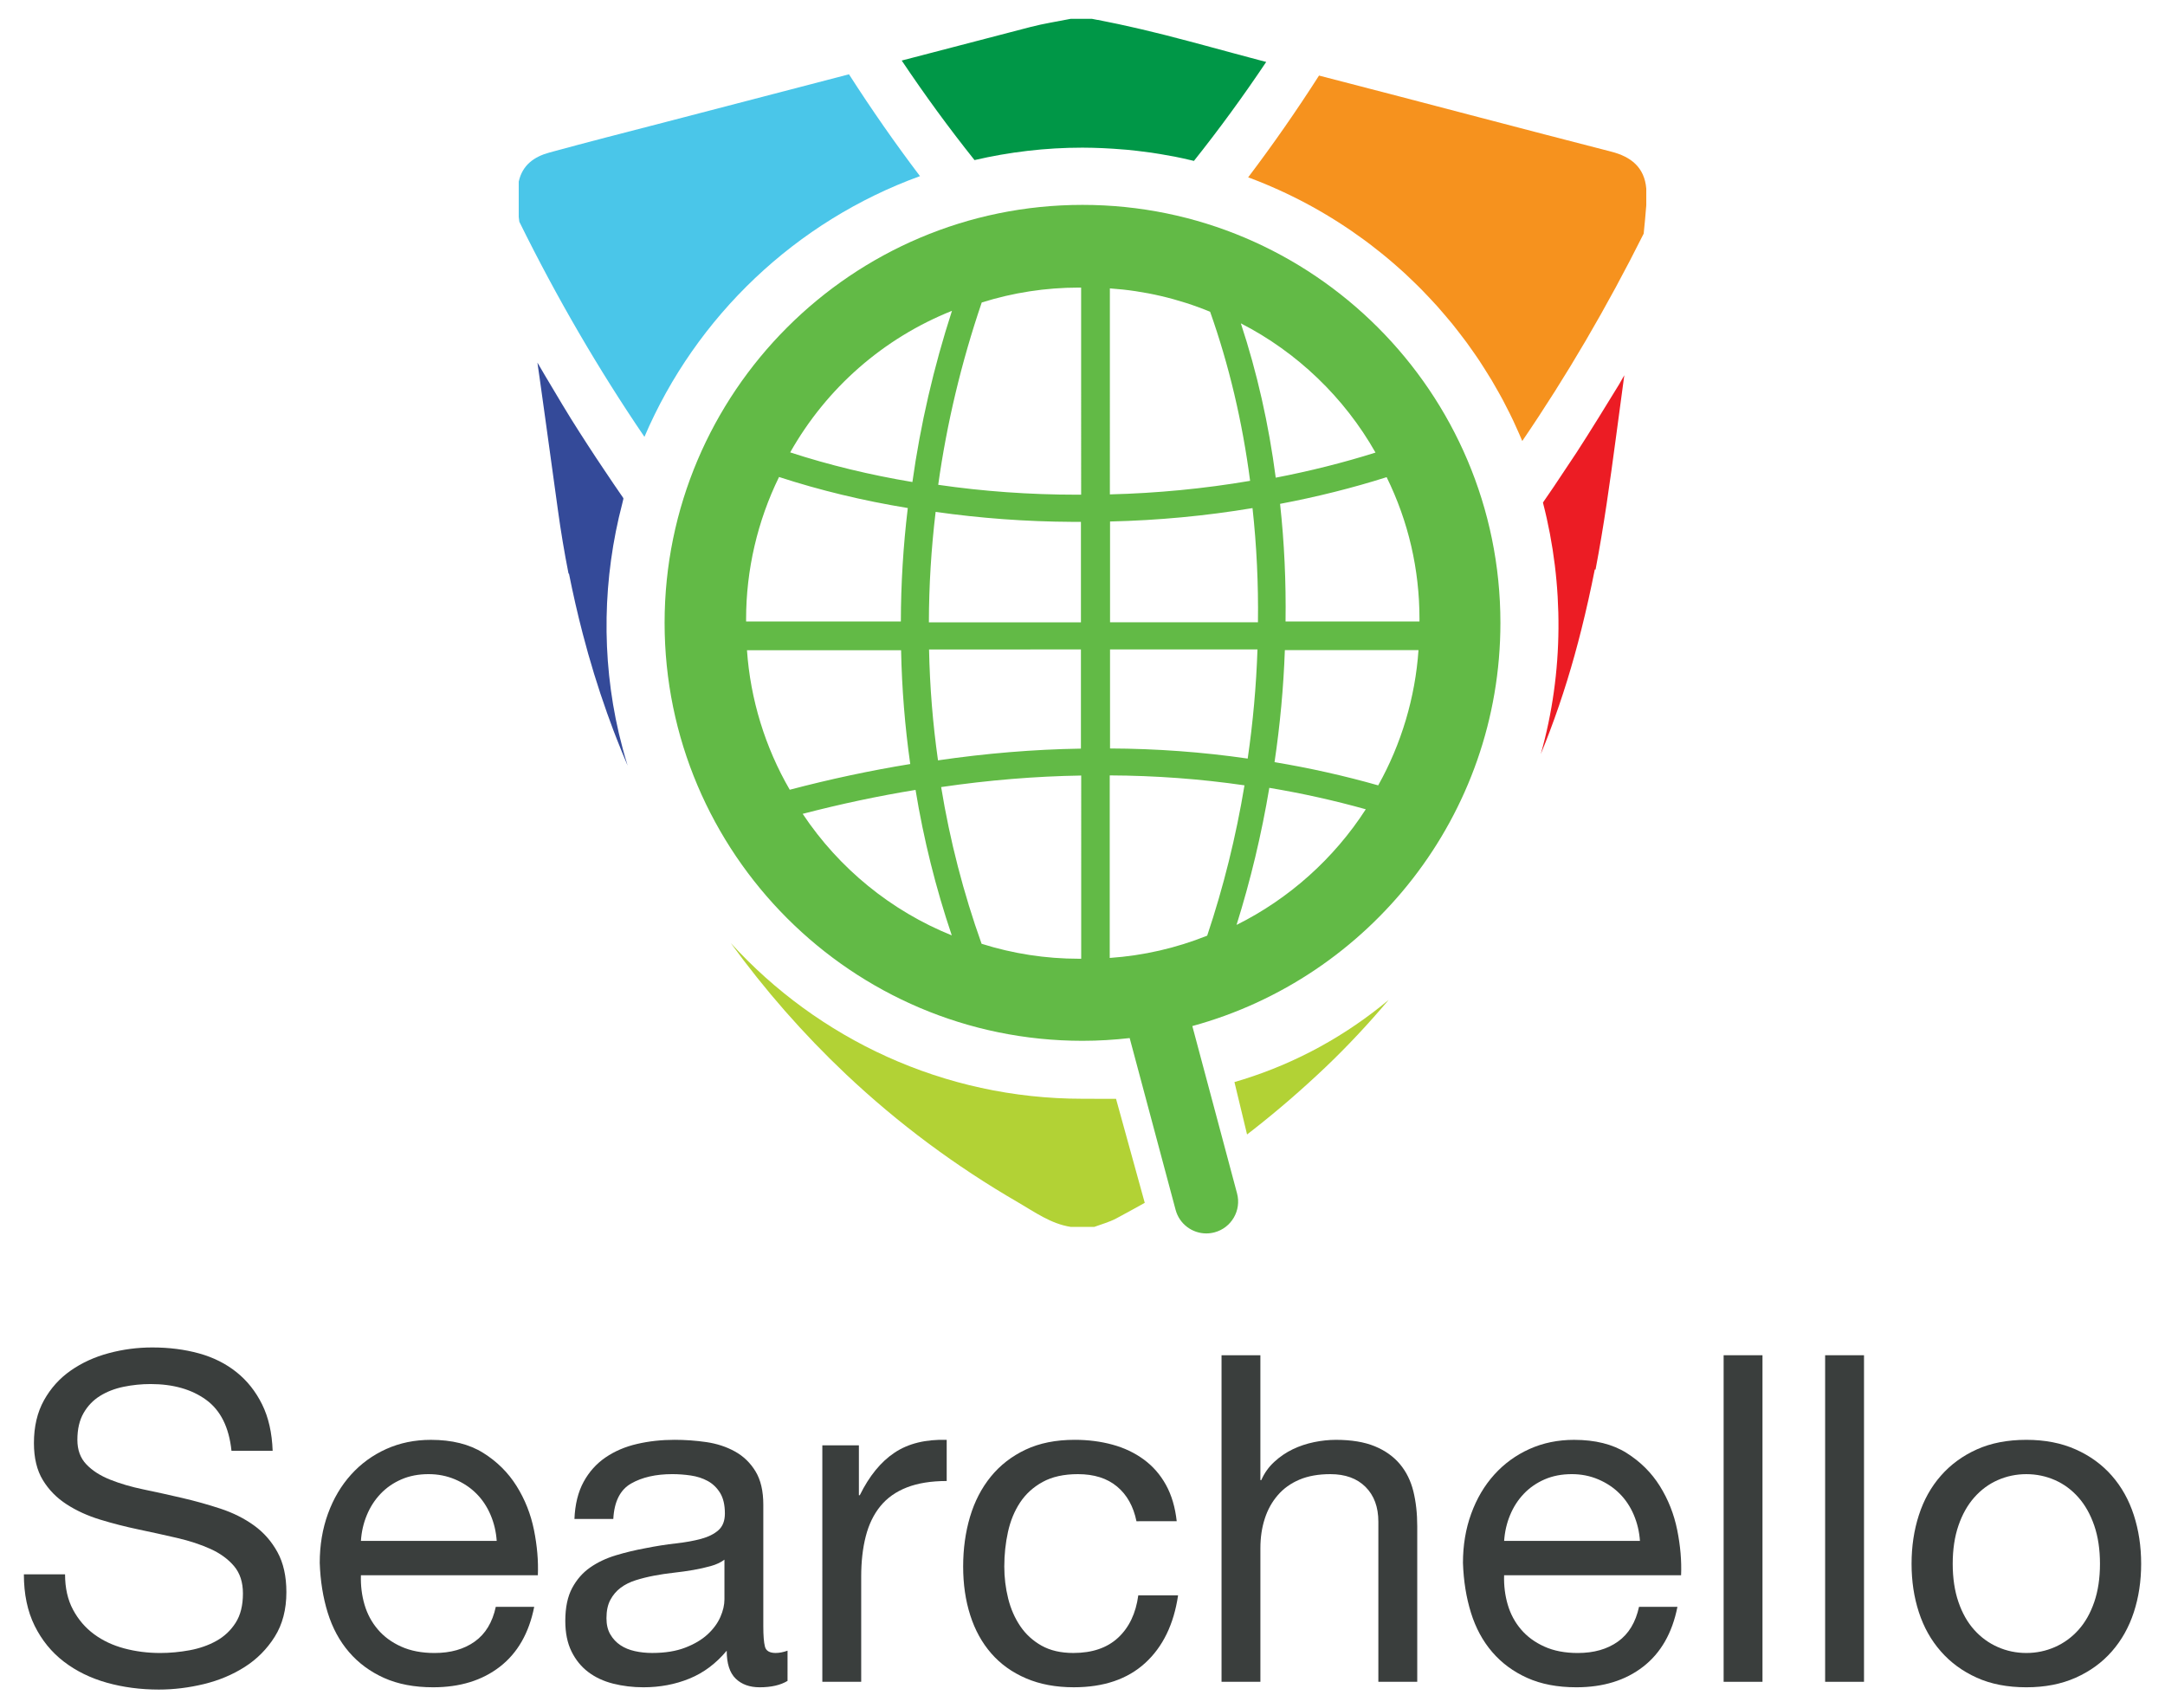 <?xml version="1.0" encoding="utf-8"?>
<!-- Generator: Adobe Illustrator 16.0.0, SVG Export Plug-In . SVG Version: 6.00 Build 0)  -->
<!DOCTYPE svg PUBLIC "-//W3C//DTD SVG 1.1//EN" "http://www.w3.org/Graphics/SVG/1.1/DTD/svg11.dtd">
<svg version="1.1" xmlns:x="http://ns.adobe.com/Extensibility/1.0/" xmlns:i="http://ns.adobe.com/AdobeIllustrator/10.0/" xmlns:graph="http://ns.adobe.com/Graphs/1.0/"
	 xmlns="http://www.w3.org/2000/svg" xmlns:xlink="http://www.w3.org/1999/xlink" xmlns:a="http://ns.adobe.com/AdobeSVGViewerExtensions/3.0/"
	 x="0px" y="0px" width="247.269px" height="195.09px" viewBox="0 0 247.269 195.09" enable-background="new 0 0 247.269 195.09"
	 xml:space="preserve">
<g id="EXTRA" display="none">
</g>
<g id="Grid">
</g>
<g id="MAP_RESULT">
</g>
<g id="FILTERS">
</g>
<g id="VIDEO_RESULT">
</g>
<g id="NES_RESULT">
</g>
<g id="IMAGE_RESULT">
</g>
<g id="EXTRA_OPIONS">
</g>
<g id="WEB_RESULT_PAGE">
</g>
<g id="HOME_PAGE">
	<g>
		<path fill="#EC1C24" d="M184.928,43.882c-1.043,1.705-3.424,5.587-4.866,7.792c-0.536,0.82-1.696,2.557-2.601,3.907
			c-0.411,0.599-0.816,1.205-1.232,1.798c0.002,0.01,0.004,0.021,0.008,0.031c-0.002,0.001-0.006,0.011-0.006,0.011
			c2.41,9.331,2.383,19.38-0.256,28.697c0.363-0.877,0.707-1.756,1.039-2.637c1.441-3.808,2.617-7.673,3.596-11.583
			c0.572-2.278,1.08-4.567,1.536-6.873c0.028,0.009,0.056,0.016,0.085,0.022c0.953-4.982,1.648-10.005,2.322-15.031
			c0.002-0.02,0.005-0.038,0.007-0.055c0.007-0.056,0.017-0.117,0.024-0.175c0.308-2.312,0.612-4.624,0.932-6.935
			C185.318,43.193,185.129,43.543,184.928,43.882z"/>
		<path fill="#F6921E" d="M184.015,17.315c-5.042-1.29-10.079-2.615-15.116-3.929c-6.082-1.59-12.16-3.192-18.25-4.757
			c-2.574,4.022-5.275,7.9-8.094,11.622c0.051,0.02,0.105,0.038,0.159,0.057c0.583,0.217,1.163,0.447,1.735,0.683
			c0.234,0.098,0.465,0.197,0.697,0.296c0.578,0.249,1.15,0.507,1.721,0.776c0.221,0.106,0.441,0.21,0.66,0.319
			c0.566,0.276,1.127,0.563,1.682,0.859c0.217,0.118,0.432,0.231,0.646,0.35c0.547,0.302,1.086,0.612,1.622,0.933
			c0.215,0.128,0.431,0.257,0.644,0.39c0.521,0.321,1.035,0.651,1.545,0.989c0.218,0.147,0.439,0.292,0.656,0.441
			c0.488,0.335,0.973,0.681,1.45,1.029c0.228,0.169,0.455,0.335,0.68,0.506c0.453,0.345,0.899,0.699,1.343,1.054
			c0.238,0.193,0.477,0.385,0.711,0.583c0.416,0.346,0.822,0.704,1.227,1.061c0.25,0.222,0.5,0.443,0.746,0.669
			c0.375,0.345,0.742,0.7,1.106,1.057c0.262,0.254,0.522,0.51,0.779,0.77c0.334,0.338,0.659,0.683,0.983,1.031
			c0.271,0.291,0.547,0.582,0.813,0.88c0.294,0.327,0.577,0.662,0.862,0.996c0.281,0.332,0.564,0.66,0.838,0.995
			c0.256,0.314,0.5,0.637,0.749,0.956c0.288,0.369,0.573,0.737,0.851,1.115c0.22,0.299,0.432,0.604,0.644,0.905
			c0.29,0.411,0.579,0.819,0.856,1.239c0.187,0.279,0.366,0.568,0.548,0.852c0.286,0.451,0.571,0.898,0.847,1.358
			c0.158,0.266,0.308,0.534,0.46,0.802c0.282,0.488,0.56,0.975,0.825,1.47c0.137,0.252,0.26,0.51,0.391,0.763
			c0.269,0.521,0.535,1.041,0.784,1.571c0.114,0.243,0.221,0.489,0.333,0.735c0.244,0.535,0.486,1.072,0.713,1.619
			c5.055-7.41,9.689-15.328,13.867-23.68c0.111-1.081,0.215-2.163,0.297-3.248c0-0.627,0-1.256,0-1.887
			C187.818,19.065,186.226,17.88,184.015,17.315z"/>
		<path fill="#009747" d="M143.688,6.83c-0.324-0.085-0.646-0.172-0.971-0.259c-0.573-0.153-1.147-0.305-1.721-0.461
			c-0.849-0.229-1.698-0.461-2.55-0.689c-0.273-0.076-0.549-0.146-0.823-0.223C137,5.031,136.379,4.864,135.756,4.7
			c-0.336-0.088-0.668-0.174-1.006-0.262c-0.551-0.146-1.104-0.289-1.657-0.431c-0.371-0.093-0.741-0.181-1.114-0.273
			c-0.516-0.127-1.031-0.255-1.552-0.377c-0.399-0.095-0.799-0.183-1.198-0.273c-0.492-0.112-0.984-0.224-1.477-0.328
			c-0.424-0.09-0.848-0.173-1.271-0.26c-0.371-0.074-0.744-0.155-1.117-0.225v0.007c-0.219-0.042-0.435-0.088-0.652-0.128
			c-0.809,0-1.615,0-2.422,0c-1.531,0.306-3.072,0.538-4.588,0.931c-4.903,1.283-9.811,2.556-14.715,3.833
			c2.646,3.947,5.417,7.741,8.314,11.367c3.963-0.92,8.088-1.42,12.333-1.42c0.782,0,1.557,0.026,2.331,0.057
			c0.398,0.016,0.793,0.042,1.188,0.066c0.526,0.034,1.053,0.073,1.577,0.12c0.378,0.036,0.755,0.079,1.131,0.12
			c0.538,0.063,1.072,0.128,1.604,0.204c0.354,0.051,0.703,0.107,1.053,0.166c0.553,0.09,1.1,0.188,1.646,0.292
			c0.324,0.066,0.646,0.134,0.969,0.203c0.412,0.088,0.82,0.186,1.229,0.284c2.873-3.609,5.627-7.379,8.255-11.301
			C144.307,6.991,143.996,6.912,143.688,6.83z"/>
		<path fill="#4AC6E9" d="M76.018,13.937c-4.43,1.148-8.865,2.276-13.281,3.485c-1.752,0.482-3.071,1.427-3.492,3.319
			c0,1.345,0,2.692,0,4.039c0.031,0.181,0.046,0.363,0.069,0.545c4.272,8.663,9.055,16.876,14.288,24.561
			c5.893-13.781,17.311-24.633,31.471-29.773c-2.823-3.723-5.529-7.604-8.11-11.628C89.982,10.301,83,12.125,76.018,13.937z"/>
		<path fill="#344A99" d="M70.791,84.178c-0.038-0.16-0.082-0.316-0.119-0.475c-2.021-8.692-1.822-17.721,0.404-26.222
			c0.035-0.136,0.094-0.421,0.131-0.556c0,0-0.014-0.019-0.035-0.049c0.002-0.005,0.005-0.012,0.006-0.018
			c-0.742-1.059-1.464-2.143-2.189-3.223c-0.627-0.929-1.245-1.861-1.855-2.805c-0.65-1.002-1.297-2.009-1.932-3.029
			c-0.338-0.541-0.666-1.09-0.998-1.636c-1.498-2.475-2.816-4.746-2.816-4.746s0.002,0.011,0.002,0.014
			c-0.004-0.007-0.008-0.011-0.01-0.018c0.084,0.593,0.172,1.186,0.256,1.781c0.214,1.518,0.424,3.038,0.635,4.557
			c0.484,3.483,0.969,6.966,1.443,10.451c0.336,2.461,0.744,4.895,1.221,7.308c0.016-0.004,0.031-0.006,0.048-0.01
			c0.46,2.304,0.981,4.595,1.573,6.866c0.797,3.068,1.724,6.101,2.791,9.093c0.232,0.65,0.467,1.299,0.712,1.944
			c0.124,0.323,0.249,0.646,0.376,0.969c0.4,1.023,0.815,2.044,1.249,3.058c-0.192-0.624-0.374-1.246-0.543-1.872
			C71.016,85.103,70.903,84.638,70.791,84.178z"/>
		<g>
			<path fill="#B2D235" d="M123.635,125.474c-15.904,0-30.231-6.868-40.174-17.784c3.89,5.355,8.257,10.349,13.133,14.96
				c5.995,5.659,12.553,10.524,19.664,14.645c1.919,1.111,3.754,2.456,6.033,2.81h2.688c0.834-0.309,1.693-0.535,2.494-0.956
				c1.104-0.577,3.271-1.792,3.271-1.792l-3.278-11.873C127.466,125.484,124.357,125.474,123.635,125.474z"/>
			<path fill="#B2D235" d="M140.988,123.566l1.441,5.984c0,0,0.453-0.348,0.676-0.523c2.855-2.232,5.604-4.618,8.256-7.131
				c2.559-2.437,4.961-5.014,7.236-7.708c-4.84,4.035-10.434,7.148-16.608,9.077C141.658,123.369,140.988,123.566,140.988,123.566z"
				/>
		</g>
		<path fill="#62BA46" d="M171.365,71.126c0-26.319-21.413-47.73-47.731-47.73s-47.729,21.411-47.729,47.73
			c0,26.32,21.411,47.73,47.729,47.73c1.823,0,3.619-0.112,5.388-0.313l5.246,19.614c0.433,1.624,1.902,2.695,3.506,2.695
			c0.312,0,0.627-0.042,0.941-0.124c1.938-0.519,3.088-2.51,2.57-4.449l-5.107-19.108
			C156.428,111.651,171.365,93.105,171.365,71.126z M123.215,32.841c0.09,0,0.177,0,0.264,0.002V56.49
			c-0.172,0.001-0.342,0.001-0.511,0.001c-5.341,0-10.654-0.378-15.813-1.128c0.978-7,2.648-13.998,4.971-20.821
			C115.71,33.415,119.438,32.841,123.215,32.841z M106.09,71.07c0.008-4.192,0.268-8.428,0.77-12.616
			c5.096,0.729,10.346,1.113,15.62,1.14c0,0,0.851,0.002,0.976,0V71.07H106.09z M123.455,74.165V85.49c-0.035,0-0.07,0-0.105,0.001
			c-5.281,0.086-10.733,0.537-16.219,1.337c-0.594-4.175-0.938-8.427-1.021-12.664H123.455z M108.726,35.494
			c-2.083,6.427-3.601,12.99-4.519,19.551c-4.838-0.806-9.525-1.941-13.959-3.384C94.418,44.286,100.903,38.62,108.726,35.494z
			 M85.213,70.701c0-5.613,1.299-11.206,3.762-16.231c4.651,1.517,9.59,2.708,14.706,3.545c-0.519,4.314-0.786,8.663-0.792,12.952
			H85.215C85.213,70.876,85.213,70.791,85.213,70.701z M85.314,74.253h17.601c0.087,4.356,0.438,8.719,1.046,12.996
			c-4.529,0.736-9.148,1.722-13.763,2.936C87.381,85.329,85.703,79.855,85.314,74.253z M91.676,92.937
			c4.323-1.123,8.649-2.041,12.891-2.734c0.922,5.64,2.312,11.215,4.137,16.612C101.791,104.03,95.827,99.176,91.676,92.937z
			 M123.486,109.483c-0.087,0-0.176,0.001-0.264,0.001c-3.787,0-7.524-0.576-11.113-1.709c-2.069-5.788-3.623-11.801-4.619-17.896
			c5.396-0.791,10.77-1.234,15.996-1.317V109.483z M158.371,54.49c2.489,5.069,3.751,10.518,3.751,16.211
			c0,0.09-0.002,0.179-0.002,0.267h-15.296c0.065-4.524-0.143-9.037-0.625-13.43C150.373,56.75,154.46,55.729,158.371,54.49z
			 M157.1,51.683c-3.664,1.152-7.489,2.114-11.396,2.865c-0.799-6.115-2.137-12.027-3.984-17.623
			C148.146,40.222,153.53,45.382,157.1,51.683z M126.781,71.059V59.553c5.488-0.127,10.951-0.641,16.271-1.531
			c0.47,4.271,0.678,8.649,0.621,13.037H126.781z M143.619,74.16c-0.139,4.157-0.514,8.341-1.117,12.466
			c-5.148-0.746-10.432-1.135-15.723-1.154V74.16H143.619z M126.762,32.932c3.953,0.272,7.797,1.168,11.448,2.669
			c2.151,6.068,3.686,12.557,4.567,19.308c-5.248,0.895-10.627,1.414-16.016,1.548V32.932z M126.745,109.392V88.547
			c5.202,0.022,10.372,0.405,15.39,1.134c-0.969,5.85-2.399,11.618-4.26,17.167C134.318,108.274,130.58,109.128,126.745,109.392z
			 M141.229,105.62c1.596-5.084,2.852-10.335,3.742-15.652c3.715,0.619,7.412,1.44,11.018,2.448
			C152.365,98.043,147.203,102.654,141.229,105.62z M145.567,87.036c0.632-4.252,1.028-8.549,1.179-12.796h15.264
			c-0.375,5.414-1.957,10.72-4.604,15.445C153.537,88.587,149.563,87.697,145.567,87.036z"/>
		<g>
			<path fill="#3A3E3D" d="M26.438,165.678c-0.277-2.682-1.245-4.623-2.898-5.825c-1.654-1.201-3.77-1.801-6.345-1.801
				c-1.044,0-2.072,0.105-3.082,0.313c-1.01,0.209-1.907,0.558-2.69,1.044c-0.783,0.487-1.41,1.14-1.879,1.958
				c-0.471,0.819-0.707,1.836-0.707,3.056c0,1.15,0.34,2.081,1.021,2.795c0.677,0.715,1.583,1.296,2.716,1.749
				c1.131,0.454,2.411,0.828,3.838,1.124c1.428,0.294,2.889,0.62,4.387,0.967c1.498,0.348,2.959,0.757,4.387,1.225
				c1.43,0.472,2.699,1.107,3.813,1.908c1.115,0.801,2.012,1.819,2.689,3.054c0.68,1.237,1.02,2.762,1.02,4.571
				c0,1.984-0.443,3.683-1.332,5.093c-0.889,1.411-2.028,2.559-3.421,3.446c-1.392,0.888-2.952,1.542-4.673,1.96
				c-1.727,0.416-3.439,0.626-5.146,0.626c-2.089,0-4.067-0.261-5.929-0.782c-1.861-0.523-3.499-1.325-4.91-2.404
				c-1.409-1.08-2.522-2.446-3.342-4.1c-0.817-1.653-1.229-3.61-1.229-5.873h4.703c0,1.564,0.305,2.913,0.914,4.045
				c0.607,1.132,1.41,2.063,2.402,2.794c0.99,0.731,2.141,1.271,3.445,1.62c1.307,0.348,2.673,0.523,4.102,0.523
				c1.113,0,2.236-0.106,3.367-0.313c1.133-0.21,2.152-0.566,3.057-1.072c0.904-0.504,1.637-1.192,2.193-2.063
				c0.558-0.871,0.836-1.984,0.836-3.343c0-1.288-0.339-2.332-1.018-3.134c-0.682-0.803-1.578-1.454-2.691-1.959
				c-1.115-0.505-2.384-0.923-3.813-1.253c-1.428-0.33-2.891-0.654-4.387-0.967c-1.498-0.314-2.961-0.688-4.389-1.124
				c-1.428-0.435-2.707-1.018-3.838-1.75c-1.131-0.729-2.037-1.651-2.716-2.768c-0.679-1.114-1.019-2.525-1.019-4.229
				c0-1.88,0.383-3.508,1.148-4.884c0.766-1.375,1.784-2.508,3.057-3.394c1.27-0.888,2.715-1.55,4.335-1.984
				c1.618-0.436,3.28-0.654,4.987-0.654c1.914,0,3.691,0.227,5.328,0.679c1.637,0.453,3.063,1.167,4.283,2.143
				c1.218,0.973,2.191,2.202,2.924,3.682c0.731,1.479,1.131,3.247,1.203,5.302H26.438z"/>
			<path fill="#3A3E3D" d="M61.014,183.49c-0.594,2.992-1.898,5.274-3.917,6.839c-2.021,1.568-4.563,2.351-7.626,2.351
				c-2.158,0-4.029-0.358-5.615-1.071c-1.583-0.712-2.917-1.697-3.994-2.951c-1.08-1.252-1.889-2.75-2.431-4.491
				c-0.54-1.74-0.843-3.637-0.913-5.691c0-2.021,0.313-3.892,0.939-5.616s1.508-3.212,2.639-4.466
				c1.131-1.253,2.473-2.229,4.021-2.925c1.549-0.696,3.246-1.045,5.092-1.045c2.403,0,4.396,0.496,5.979,1.489
				c1.586,0.993,2.856,2.254,3.813,3.787c0.958,1.532,1.619,3.205,1.986,5.014c0.363,1.813,0.512,3.535,0.443,5.172H41.221
				c-0.037,1.184,0.102,2.306,0.415,3.369c0.313,1.063,0.819,2.002,1.516,2.818c0.696,0.82,1.583,1.473,2.663,1.959
				c1.078,0.488,2.351,0.733,3.813,0.733c1.845,0,3.376-0.436,4.595-1.307c1.22-0.87,2.021-2.194,2.403-3.967H61.014z
				 M56.73,175.967c-0.07-1.046-0.303-2.038-0.704-2.978s-0.942-1.751-1.62-2.429c-0.68-0.679-1.488-1.219-2.428-1.62
				c-0.941-0.4-1.951-0.6-3.031-0.6c-1.147,0-2.184,0.199-3.106,0.6c-0.923,0.401-1.716,0.951-2.376,1.646
				c-0.662,0.696-1.185,1.505-1.567,2.429c-0.384,0.922-0.61,1.905-0.677,2.951H56.73z"/>
			<path fill="#3A3E3D" d="M89.947,191.949c-0.8,0.486-1.862,0.731-3.186,0.731c-1.149,0-2.062-0.331-2.742-0.993
				c-0.678-0.66-1.02-1.723-1.02-3.184c-1.219,1.461-2.637,2.524-4.254,3.184c-1.619,0.662-3.369,0.993-5.25,0.993
				c-1.219,0-2.375-0.141-3.475-0.418c-1.097-0.279-2.043-0.723-2.846-1.332c-0.801-0.609-1.436-1.393-1.906-2.351
				c-0.469-0.958-0.705-2.116-0.705-3.473c0-1.531,0.262-2.785,0.783-3.76s1.209-1.758,2.064-2.352
				c0.852-0.591,1.827-1.052,2.924-1.383c1.096-0.33,2.221-0.6,3.367-0.81c1.221-0.243,2.378-0.427,3.475-0.549
				c1.097-0.121,2.063-0.295,2.898-0.521c0.836-0.228,1.498-0.558,1.985-0.994c0.487-0.435,0.731-1.071,0.731-1.907
				c0-0.973-0.184-1.756-0.548-2.35c-0.366-0.59-0.837-1.043-1.411-1.357c-0.574-0.314-1.219-0.522-1.934-0.627
				c-0.713-0.104-1.418-0.156-2.115-0.156c-1.879,0-3.445,0.356-4.699,1.07c-1.253,0.715-1.932,2.063-2.037,4.049h-4.439
				c0.068-1.674,0.418-3.082,1.045-4.232s1.462-2.08,2.506-2.794c1.045-0.713,2.246-1.229,3.605-1.541
				c1.357-0.315,2.783-0.471,4.281-0.471c1.219,0,2.43,0.087,3.631,0.261c1.201,0.177,2.289,0.532,3.265,1.072
				c0.974,0.539,1.757,1.297,2.349,2.271c0.593,0.973,0.889,2.245,0.889,3.813v13.894c0,1.044,0.061,1.811,0.184,2.297
				c0.121,0.488,0.529,0.733,1.228,0.733c0.417,0,0.869-0.088,1.356-0.261V191.949z M82.739,178.109
				c-0.417,0.312-0.939,0.557-1.564,0.73c-0.628,0.174-1.29,0.322-1.985,0.444c-0.697,0.122-1.438,0.226-2.221,0.313
				c-0.783,0.086-1.541,0.199-2.272,0.339c-0.729,0.139-1.427,0.312-2.089,0.521c-0.661,0.208-1.236,0.496-1.724,0.862
				c-0.487,0.365-0.879,0.829-1.175,1.384c-0.297,0.558-0.443,1.253-0.443,2.091c0,0.729,0.146,1.35,0.443,1.852
				c0.296,0.505,0.678,0.915,1.15,1.228c0.467,0.314,1.018,0.54,1.645,0.679c0.626,0.141,1.287,0.21,1.984,0.21
				c1.463,0,2.715-0.201,3.76-0.603c1.045-0.399,1.898-0.904,2.561-1.514c0.66-0.608,1.148-1.271,1.463-1.985
				c0.313-0.713,0.468-1.383,0.468-2.01V178.109z"/>
			<path fill="#3A3E3D" d="M93.918,165.05h4.178v5.694h0.104c1.08-2.195,2.402-3.813,3.971-4.859
				c1.564-1.045,3.551-1.532,5.953-1.462v4.701c-1.777,0-3.289,0.243-4.544,0.73c-1.252,0.488-2.264,1.203-3.029,2.143
				c-0.767,0.939-1.324,2.088-1.671,3.446c-0.35,1.358-0.521,2.892-0.521,4.597v12.013h-4.439V165.05z"/>
			<path fill="#3A3E3D" d="M129.799,173.72c-0.348-1.704-1.09-3.028-2.222-3.967c-1.13-0.942-2.619-1.412-4.464-1.412
				c-1.603,0-2.943,0.296-4.023,0.888c-1.078,0.591-1.939,1.375-2.584,2.35c-0.646,0.975-1.105,2.097-1.385,3.37
				c-0.279,1.269-0.418,2.584-0.418,3.941c0,1.254,0.148,2.473,0.443,3.658c0.297,1.184,0.758,2.235,1.385,3.159
				c0.629,0.924,1.438,1.663,2.428,2.22c0.994,0.556,2.203,0.836,3.631,0.836c2.158,0,3.865-0.583,5.118-1.75
				c1.253-1.168,2.021-2.777,2.298-4.831h4.545c-0.488,3.308-1.741,5.883-3.76,7.729c-2.021,1.846-4.736,2.768-8.149,2.768
				c-2.054,0-3.872-0.339-5.456-1.02c-1.586-0.679-2.909-1.627-3.971-2.847c-1.063-1.218-1.863-2.669-2.402-4.361
				c-0.541-1.689-0.809-3.542-0.809-5.563c0-2.018,0.262-3.908,0.781-5.666c0.523-1.758,1.316-3.29,2.378-4.596
				c1.063-1.306,2.385-2.333,3.97-3.081c1.584-0.748,3.455-1.124,5.613-1.124c1.531,0,2.97,0.184,4.309,0.55
				c1.342,0.364,2.535,0.933,3.58,1.698c1.043,0.766,1.887,1.731,2.531,2.899c0.645,1.166,1.053,2.55,1.229,4.15H129.799z"/>
			<path fill="#3A3E3D" d="M139.513,154.762h4.438v14.257h0.105c0.348-0.799,0.843-1.496,1.488-2.087
				c0.643-0.593,1.35-1.07,2.114-1.438c0.767-0.366,1.575-0.633,2.431-0.81c0.852-0.174,1.678-0.261,2.479-0.261
				c1.777,0,3.256,0.246,4.44,0.731c1.185,0.488,2.142,1.167,2.874,2.036c0.73,0.87,1.242,1.907,1.54,3.108
				c0.295,1.201,0.444,2.532,0.444,3.996v17.758h-4.441v-18.28c0-1.672-0.487-2.995-1.461-3.969
				c-0.975-0.975-2.316-1.462-4.023-1.462c-1.355,0-2.532,0.208-3.524,0.626c-0.992,0.419-1.82,1.01-2.479,1.777
				c-0.664,0.767-1.159,1.661-1.488,2.688c-0.334,1.028-0.498,2.15-0.498,3.369v15.251h-4.438V154.762z"/>
			<path fill="#3A3E3D" d="M191.584,183.49c-0.592,2.992-1.898,5.274-3.918,6.839c-2.02,1.568-4.563,2.351-7.625,2.351
				c-2.16,0-4.029-0.358-5.613-1.071c-1.586-0.712-2.918-1.697-3.996-2.951c-1.08-1.252-1.889-2.75-2.43-4.491
				c-0.541-1.74-0.845-3.637-0.914-5.691c0-2.021,0.314-3.892,0.941-5.616s1.506-3.212,2.637-4.466
				c1.131-1.253,2.473-2.229,4.021-2.925c1.549-0.696,3.246-1.045,5.093-1.045c2.403,0,4.395,0.496,5.981,1.489
				c1.582,0.993,2.855,2.254,3.813,3.787s1.617,3.205,1.984,5.014c0.365,1.813,0.512,3.535,0.443,5.172h-20.213
				c-0.035,1.184,0.104,2.306,0.418,3.369c0.313,1.063,0.818,2.002,1.514,2.818c0.697,0.82,1.586,1.473,2.666,1.959
				c1.079,0.488,2.348,0.733,3.813,0.733c1.845,0,3.375-0.436,4.595-1.307c1.219-0.87,2.02-2.194,2.403-3.967H191.584z
				 M187.301,175.967c-0.068-1.046-0.305-2.038-0.703-2.978c-0.401-0.939-0.941-1.751-1.622-2.429
				c-0.678-0.679-1.487-1.219-2.428-1.62c-0.939-0.4-1.95-0.6-3.028-0.6c-1.148,0-2.186,0.199-3.108,0.6
				c-0.921,0.401-1.715,0.951-2.376,1.646c-0.662,0.696-1.184,1.505-1.566,2.429c-0.384,0.922-0.609,1.905-0.68,2.951H187.301z"/>
			<path fill="#3A3E3D" d="M196.859,154.762h4.438v37.292h-4.438V154.762z"/>
			<path fill="#3A3E3D" d="M208.452,154.762h4.44v37.292h-4.44V154.762z"/>
			<path fill="#3A3E3D" d="M218.324,178.579c0-1.985,0.277-3.84,0.836-5.563c0.555-1.724,1.391-3.221,2.508-4.492
				c1.113-1.271,2.479-2.274,4.099-3.003c1.618-0.731,3.508-1.098,5.668-1.098c2.122,0,4.003,0.366,5.641,1.098
				c1.637,0.729,3.011,1.732,4.125,3.003c1.114,1.271,1.948,2.768,2.507,4.492c0.557,1.723,0.838,3.577,0.838,5.563
				c0,1.983-0.281,3.83-0.838,5.535c-0.559,1.706-1.393,3.195-2.507,4.465c-1.114,1.272-2.488,2.273-4.125,3.003
				c-1.638,0.732-3.519,1.098-5.641,1.098c-2.16,0-4.05-0.365-5.668-1.098c-1.619-0.73-2.985-1.731-4.099-3.003
				c-1.117-1.27-1.953-2.759-2.508-4.465C218.602,182.409,218.324,180.562,218.324,178.579z M223.023,178.579
				c0,1.637,0.218,3.09,0.654,4.36c0.434,1.272,1.035,2.333,1.803,3.186c0.766,0.854,1.661,1.507,2.689,1.959
				c1.024,0.453,2.115,0.68,3.265,0.68c1.147,0,2.235-0.228,3.263-0.68c1.026-0.452,1.924-1.104,2.689-1.959
				c0.768-0.852,1.366-1.914,1.803-3.186c0.435-1.27,0.652-2.724,0.652-4.36s-0.218-3.089-0.652-4.362
				c-0.437-1.27-1.035-2.342-1.803-3.211c-0.766-0.87-1.663-1.533-2.689-1.986c-1.027-0.45-2.115-0.678-3.263-0.678
				c-1.149,0-2.24,0.228-3.265,0.678c-1.028,0.453-1.924,1.117-2.689,1.986c-0.768,0.869-1.369,1.941-1.803,3.211
				C223.241,175.49,223.023,176.942,223.023,178.579z"/>
		</g>
	</g>
</g>
</svg>
